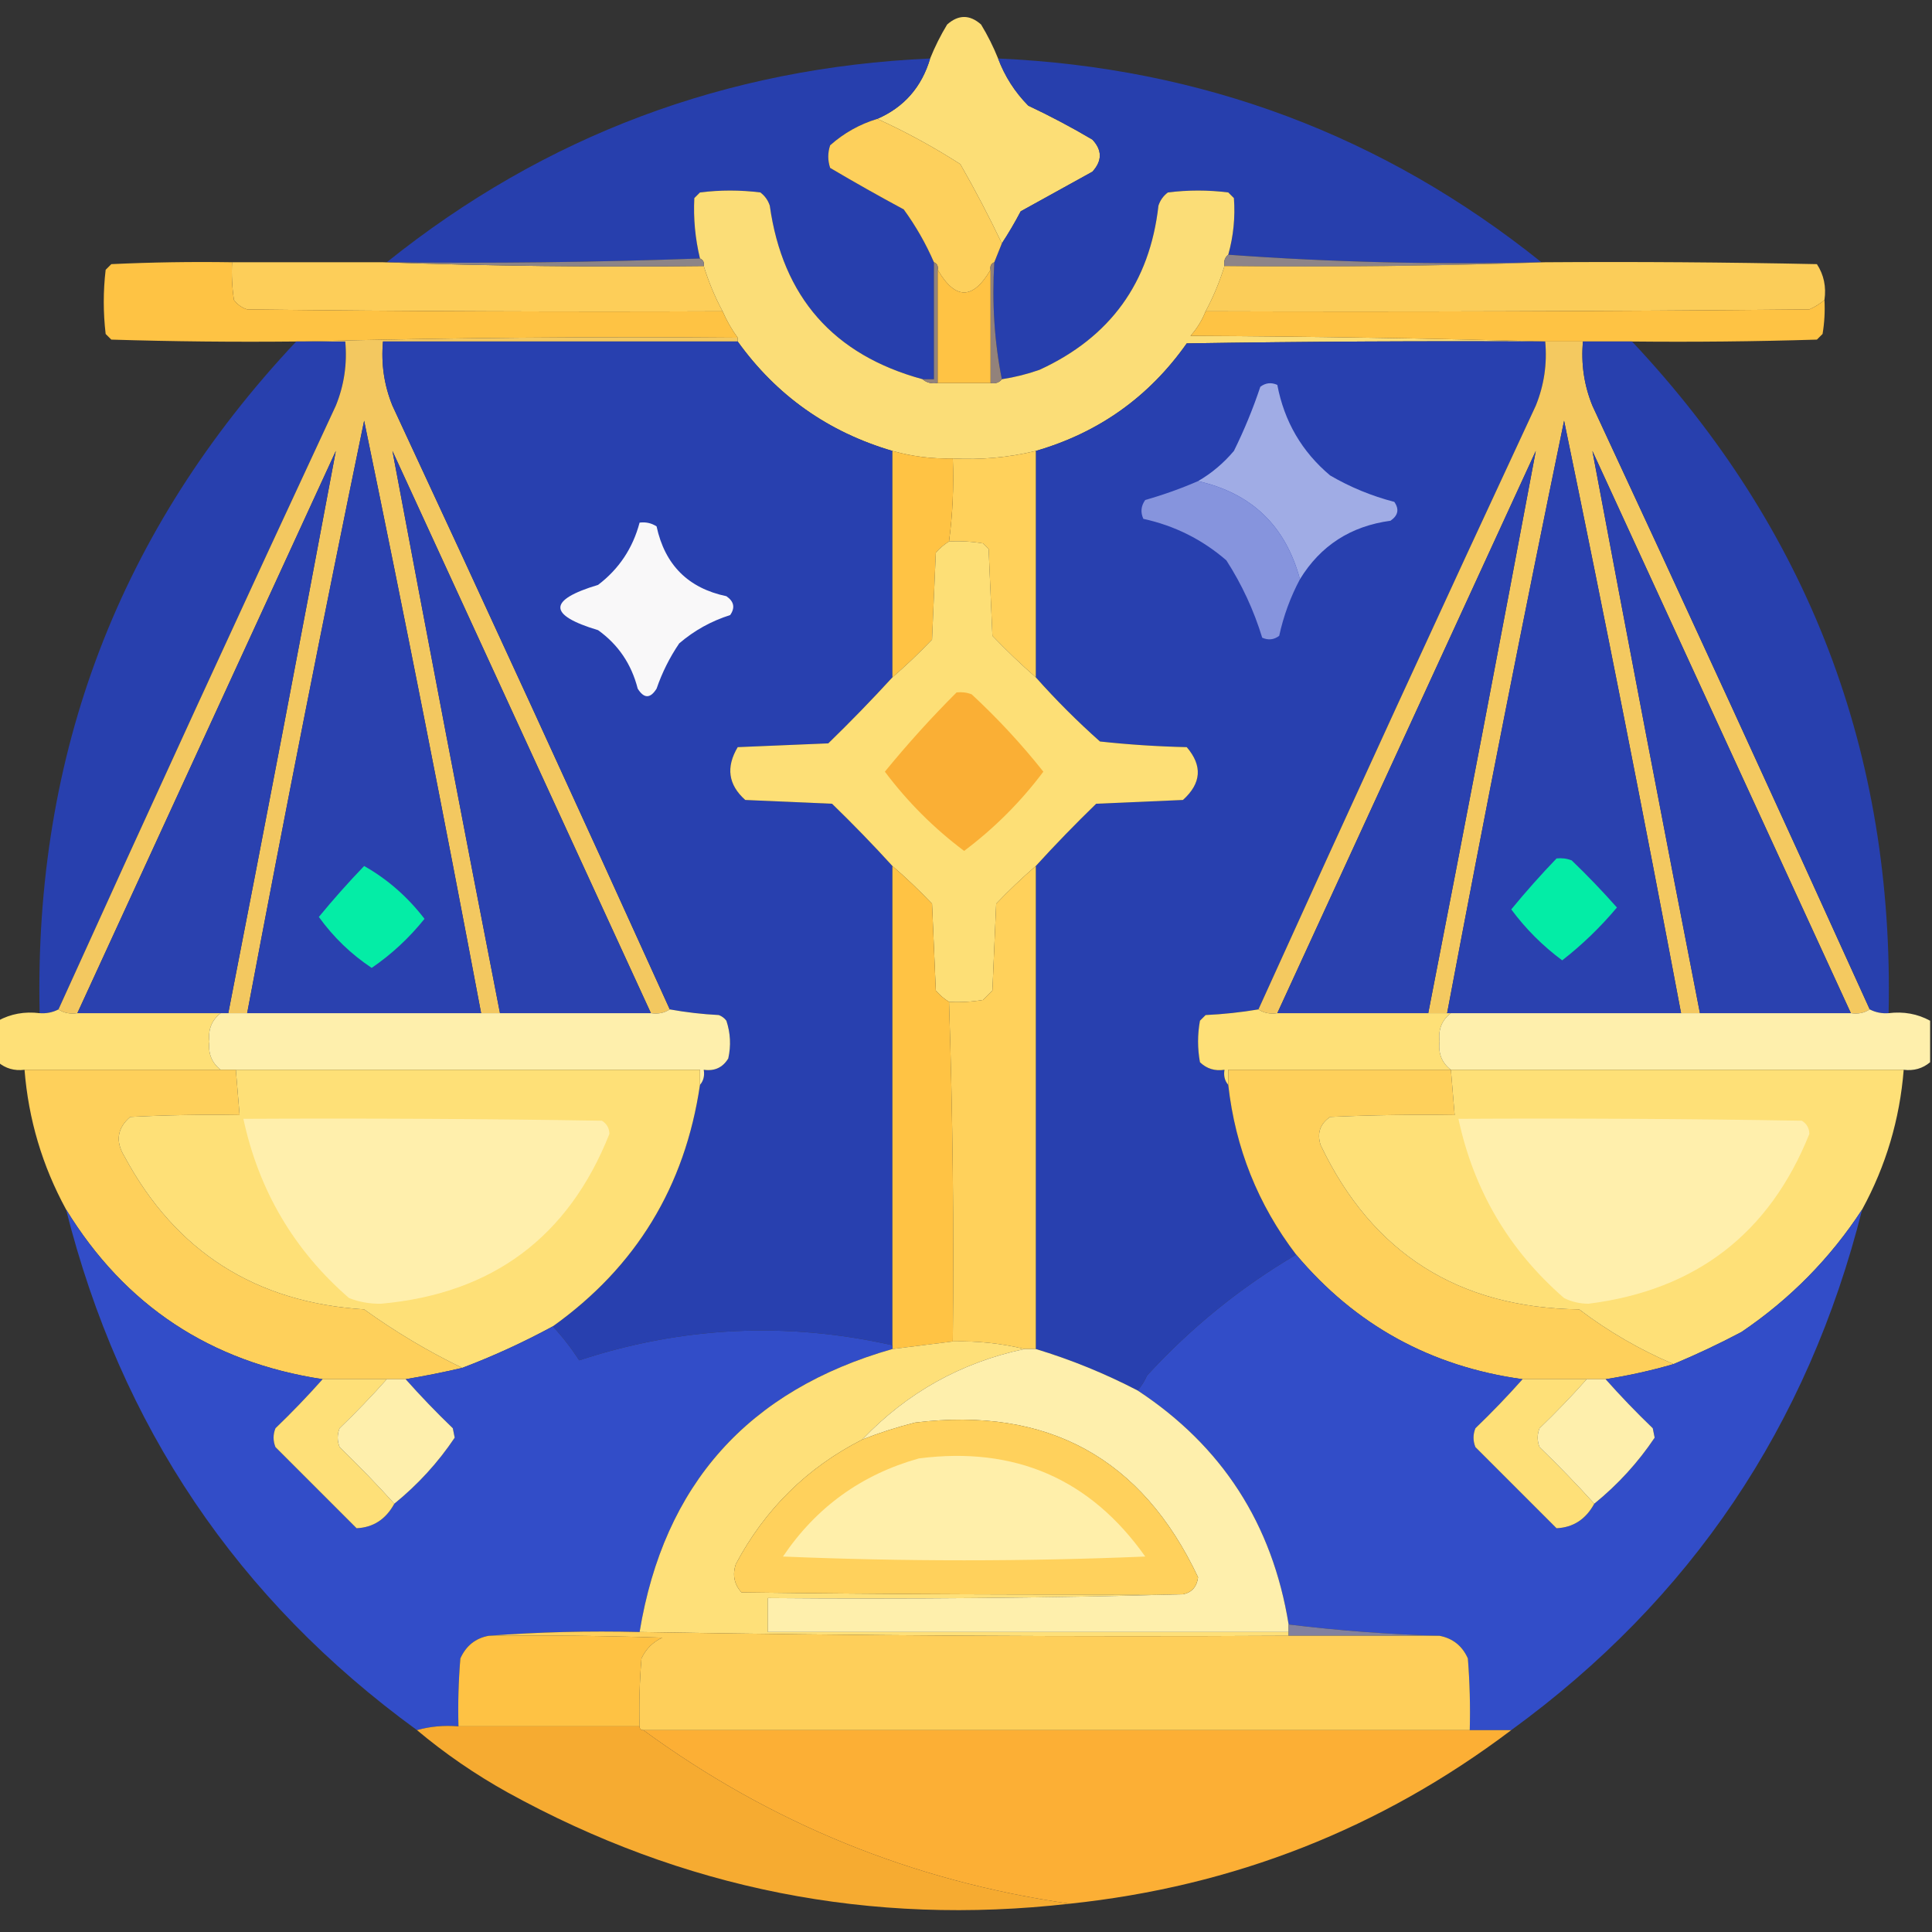 <?xml version="1.0" encoding="UTF-8"?>
<!DOCTYPE svg PUBLIC "-//W3C//DTD SVG 1.1//EN" "http://www.w3.org/Graphics/SVG/1.1/DTD/svg11.dtd">
<svg xmlns="http://www.w3.org/2000/svg" version="1.1" width="512px" height="512px" style="shape-rendering:geometricPrecision; text-rendering:geometricPrecision; image-rendering:optimizeQuality; fill-rule:evenodd; clip-rule:evenodd" xmlns:xlink="http://www.w3.org/1999/xlink">
<rect width="100%" height="100%" fill="#333333" stroke="none"/>
<g><path style="opacity:0.994" fill="#fddf77" d="M 264.5,15.5 C 266.283,20.232 268.949,24.399 272.5,28C 278.325,30.745 283.992,33.745 289.5,37C 292.113,39.795 292.113,42.629 289.5,45.5C 283.167,49 276.833,52.5 270.5,56C 268.919,59.011 267.253,61.844 265.5,64.5C 262.114,57.396 258.447,50.396 254.5,43.5C 247.433,38.967 240.099,34.967 232.5,31.5C 239.599,28.395 244.266,23.061 246.5,15.5C 247.739,12.411 249.239,9.411 251,6.5C 254,3.833 257,3.833 260,6.5C 261.761,9.411 263.261,12.411 264.5,15.5 Z"/></g>
<g><path style="opacity:0.99" fill="#2840af" d="M 246.5,15.5 C 244.266,23.061 239.599,28.395 232.5,31.5C 227.822,32.922 223.655,35.256 220,38.5C 219.333,40.5 219.333,42.5 220,44.5C 226.419,48.293 232.919,51.96 239.5,55.5C 242.696,59.896 245.363,64.562 247.5,69.5C 247.5,79.833 247.5,90.167 247.5,100.5C 246.5,100.5 245.5,100.5 244.5,100.5C 220.911,94.076 207.411,78.743 204,54.5C 203.535,53.069 202.701,51.903 201.5,51C 196.167,50.333 190.833,50.333 185.5,51C 185,51.5 184.5,52 184,52.5C 183.731,57.891 184.231,63.224 185.5,68.5C 158.005,69.498 130.338,69.831 102.5,69.5C 144.384,35.919 192.384,17.919 246.5,15.5 Z"/></g>
<g><path style="opacity:0.99" fill="#2840af" d="M 264.5,15.5 C 318.616,17.919 366.616,35.919 408.5,69.5C 380.48,70.158 352.813,69.492 325.5,67.5C 326.876,62.582 327.376,57.582 327,52.5C 326.5,52 326,51.5 325.5,51C 320.167,50.333 314.833,50.333 309.5,51C 308.299,51.903 307.465,53.069 307,54.5C 304.71,74.904 294.21,89.404 275.5,98C 272.232,99.15 268.899,99.984 265.5,100.5C 263.525,90.554 262.858,80.221 263.5,69.5C 264.167,67.833 264.833,66.167 265.5,64.5C 267.253,61.844 268.919,59.011 270.5,56C 276.833,52.5 283.167,49 289.5,45.5C 292.113,42.629 292.113,39.795 289.5,37C 283.992,33.745 278.325,30.745 272.5,28C 268.949,24.399 266.283,20.232 264.5,15.5 Z"/></g>
<g><path style="opacity:1" fill="#fdd05c" d="M 232.5,31.5 C 240.099,34.967 247.433,38.967 254.5,43.5C 258.447,50.396 262.114,57.396 265.5,64.5C 264.833,66.167 264.167,67.833 263.5,69.5C 262.662,69.842 262.328,70.508 262.5,71.5C 257.833,79.5 253.167,79.5 248.5,71.5C 248.672,70.508 248.338,69.842 247.5,69.5C 245.363,64.562 242.696,59.896 239.5,55.5C 232.919,51.96 226.419,48.293 220,44.5C 219.333,42.5 219.333,40.5 220,38.5C 223.655,35.256 227.822,32.922 232.5,31.5 Z"/></g>
<g><path style="opacity:1" fill="#fbdd77" d="M 244.5,100.5 C 245.568,101.434 246.901,101.768 248.5,101.5C 253.167,101.5 257.833,101.5 262.5,101.5C 263.791,101.737 264.791,101.404 265.5,100.5C 268.899,99.984 272.232,99.15 275.5,98C 294.21,89.404 304.71,74.904 307,54.5C 307.465,53.069 308.299,51.903 309.5,51C 314.833,50.333 320.167,50.333 325.5,51C 326,51.5 326.5,52 327,52.5C 327.376,57.582 326.876,62.582 325.5,67.5C 324.596,68.209 324.263,69.209 324.5,70.5C 323.224,74.662 321.557,78.662 319.5,82.5C 318.554,84.889 317.221,87.056 315.5,89C 347.003,89.168 378.336,89.668 409.5,90.5C 377.832,90.333 346.165,90.5 314.5,91C 304.529,105.158 291.196,114.658 274.5,119.5C 267.297,121.243 259.964,121.909 252.5,121.5C 247.025,121.633 241.692,120.966 236.5,119.5C 219.444,114.485 205.777,104.818 195.5,90.5C 195.5,90.167 195.5,89.833 195.5,89.5C 193.914,87.329 192.58,84.996 191.5,82.5C 189.443,78.662 187.776,74.662 186.5,70.5C 186.672,69.508 186.338,68.842 185.5,68.5C 184.231,63.224 183.731,57.891 184,52.5C 184.5,52 185,51.5 185.5,51C 190.833,50.333 196.167,50.333 201.5,51C 202.701,51.903 203.535,53.069 204,54.5C 207.411,78.743 220.911,94.076 244.5,100.5 Z"/></g>
<g><path style="opacity:0.985" fill="#ffd05a" d="M 61.5,69.5 C 74.833,69.5 88.167,69.5 101.5,69.5C 129.662,70.498 157.995,70.831 186.5,70.5C 187.776,74.662 189.443,78.662 191.5,82.5C 149.499,82.667 107.499,82.5 65.5,82C 64.069,81.535 62.903,80.701 62,79.5C 61.502,76.183 61.335,72.85 61.5,69.5 Z"/></g>
<g><path style="opacity:1" fill="#8c8487" d="M 185.5,68.5 C 186.338,68.842 186.672,69.508 186.5,70.5C 157.995,70.831 129.662,70.498 101.5,69.5C 101.833,69.5 102.167,69.5 102.5,69.5C 130.338,69.831 158.005,69.498 185.5,68.5 Z"/></g>
<g><path style="opacity:1" fill="#8d8488" d="M 325.5,67.5 C 352.813,69.492 380.48,70.158 408.5,69.5C 408.833,69.5 409.167,69.5 409.5,69.5C 381.338,70.498 353.005,70.831 324.5,70.5C 324.263,69.209 324.596,68.209 325.5,67.5 Z"/></g>
<g><path style="opacity:0.979" fill="#ffd05a" d="M 409.5,69.5 C 433.502,69.333 457.502,69.5 481.5,70C 483.34,72.826 484.006,75.993 483.5,79.5C 482.317,80.504 480.984,81.338 479.5,82C 426.168,82.5 372.834,82.667 319.5,82.5C 321.557,78.662 323.224,74.662 324.5,70.5C 353.005,70.831 381.338,70.498 409.5,69.5 Z"/></g>
<g><path style="opacity:1" fill="#fec344" d="M 61.5,69.5 C 61.335,72.85 61.502,76.183 62,79.5C 62.903,80.701 64.069,81.535 65.5,82C 107.499,82.5 149.499,82.667 191.5,82.5C 192.58,84.996 193.914,87.329 195.5,89.5C 156.996,89.168 118.663,89.501 80.5,90.5C 79.833,90.5 79.167,90.5 78.5,90.5C 62.163,90.667 45.83,90.5 29.5,90C 29,89.5 28.5,89 28,88.5C 27.333,82.833 27.333,77.167 28,71.5C 28.5,71 29,70.5 29.5,70C 40.161,69.5 50.828,69.334 61.5,69.5 Z"/></g>
<g><path style="opacity:1" fill="#92827c" d="M 247.5,69.5 C 248.338,69.842 248.672,70.508 248.5,71.5C 248.5,81.5 248.5,91.5 248.5,101.5C 246.901,101.768 245.568,101.434 244.5,100.5C 245.5,100.5 246.5,100.5 247.5,100.5C 247.5,90.167 247.5,79.833 247.5,69.5 Z"/></g>
<g><path style="opacity:1" fill="#92827b" d="M 263.5,69.5 C 262.858,80.221 263.525,90.554 265.5,100.5C 264.791,101.404 263.791,101.737 262.5,101.5C 262.5,91.5 262.5,81.5 262.5,71.5C 262.328,70.508 262.662,69.842 263.5,69.5 Z"/></g>
<g><path style="opacity:1" fill="#ffc344" d="M 248.5,71.5 C 253.167,79.5 257.833,79.5 262.5,71.5C 262.5,81.5 262.5,91.5 262.5,101.5C 257.833,101.5 253.167,101.5 248.5,101.5C 248.5,91.5 248.5,81.5 248.5,71.5 Z"/></g>
<g><path style="opacity:1" fill="#fec344" d="M 483.5,79.5 C 483.665,82.518 483.498,85.518 483,88.5C 482.5,89 482,89.5 481.5,90C 465.17,90.5 448.837,90.667 432.5,90.5C 428.167,90.5 423.833,90.5 419.5,90.5C 416.167,90.5 412.833,90.5 409.5,90.5C 378.336,89.668 347.003,89.168 315.5,89C 317.221,87.056 318.554,84.889 319.5,82.5C 372.834,82.667 426.168,82.5 479.5,82C 480.984,81.338 482.317,80.504 483.5,79.5 Z"/></g>
<g><path style="opacity:0.986" fill="#2840af" d="M 78.5,90.5 C 79.167,90.5 79.833,90.5 80.5,90.5C 84.167,90.5 87.833,90.5 91.5,90.5C 92.038,96.402 91.205,102.068 89,107.5C 64.215,160.735 39.715,214.069 15.5,267.5C 13.958,268.301 12.291,268.634 10.5,268.5C 8.995,199.649 31.661,140.316 78.5,90.5 Z"/></g>
<g><path style="opacity:1" fill="#f3c860" d="M 80.5,90.5 C 118.663,89.501 156.996,89.168 195.5,89.5C 195.5,89.833 195.5,90.167 195.5,90.5C 164.167,90.5 132.833,90.5 101.5,90.5C 100.962,96.402 101.795,102.068 104,107.5C 128.786,160.735 153.286,214.069 177.5,267.5C 176.081,268.451 174.415,268.784 172.5,268.5C 149.678,218.855 126.845,169.188 104,119.5C 113.295,169.143 122.795,218.81 132.5,268.5C 130.833,268.5 129.167,268.5 127.5,268.5C 117.63,216.075 107.296,163.741 96.5,111.5C 85.704,163.741 75.37,216.075 65.5,268.5C 63.833,268.5 62.167,268.5 60.5,268.5C 70.207,218.801 79.707,169.134 89,119.5C 66.155,169.188 43.322,218.855 20.5,268.5C 18.585,268.784 16.919,268.451 15.5,267.5C 39.715,214.069 64.215,160.735 89,107.5C 91.205,102.068 92.038,96.402 91.5,90.5C 87.833,90.5 84.167,90.5 80.5,90.5 Z"/></g>
<g><path style="opacity:1" fill="#2840af" d="M 195.5,90.5 C 205.777,104.818 219.444,114.485 236.5,119.5C 236.5,139.5 236.5,159.5 236.5,179.5C 231.036,185.465 225.37,191.298 219.5,197C 211.5,197.333 203.5,197.667 195.5,198C 192.33,203.324 192.997,207.99 197.5,212C 205.167,212.333 212.833,212.667 220.5,213C 226.036,218.369 231.37,223.869 236.5,229.5C 236.5,271.833 236.5,314.167 236.5,356.5C 208.452,350.198 180.785,351.531 153.5,360.5C 151.388,357.25 149.055,354.25 146.5,351.5C 168.54,335.769 181.54,314.436 185.5,287.5C 186.434,286.432 186.768,285.099 186.5,283.5C 189.368,283.915 191.535,282.915 193,280.5C 193.752,277.106 193.585,273.773 192.5,270.5C 191.975,269.808 191.308,269.308 190.5,269C 186.083,268.772 181.75,268.272 177.5,267.5C 153.286,214.069 128.786,160.735 104,107.5C 101.795,102.068 100.962,96.402 101.5,90.5C 132.833,90.5 164.167,90.5 195.5,90.5 Z"/></g>
<g><path style="opacity:1" fill="#2840af" d="M 409.5,90.5 C 410.038,96.402 409.205,102.068 407,107.5C 382.214,160.735 357.714,214.069 333.5,267.5C 328.916,268.277 324.25,268.777 319.5,269C 319,269.5 318.5,270 318,270.5C 317.333,274.167 317.333,277.833 318,281.5C 319.789,283.229 321.956,283.896 324.5,283.5C 324.232,285.099 324.566,286.432 325.5,287.5C 327.374,304.234 333.374,319.234 343.5,332.5C 328.847,341.11 315.68,351.777 304,364.5C 303.338,365.984 302.504,367.317 301.5,368.5C 292.793,363.975 283.793,360.309 274.5,357.5C 274.5,314.833 274.5,272.167 274.5,229.5C 279.63,223.869 284.964,218.369 290.5,213C 298.167,212.667 305.833,212.333 313.5,212C 318.389,207.58 318.722,202.913 314.5,198C 306.812,197.831 299.145,197.331 291.5,196.5C 285.479,191.146 279.812,185.479 274.5,179.5C 274.5,159.5 274.5,139.5 274.5,119.5C 291.196,114.658 304.529,105.158 314.5,91C 346.165,90.5 377.832,90.333 409.5,90.5 Z"/></g>
<g><path style="opacity:1" fill="#f4c960" d="M 409.5,90.5 C 412.833,90.5 416.167,90.5 419.5,90.5C 418.962,96.402 419.795,102.068 422,107.5C 446.786,160.735 471.286,214.069 495.5,267.5C 494.081,268.451 492.415,268.784 490.5,268.5C 467.678,218.855 444.845,169.188 422,119.5C 431.295,169.143 440.795,218.81 450.5,268.5C 448.833,268.5 447.167,268.5 445.5,268.5C 435.63,216.075 425.296,163.741 414.5,111.5C 403.704,163.741 393.37,216.075 383.5,268.5C 381.833,268.5 380.167,268.5 378.5,268.5C 388.207,218.801 397.707,169.134 407,119.5C 384.155,169.188 361.322,218.855 338.5,268.5C 336.585,268.784 334.919,268.451 333.5,267.5C 357.714,214.069 382.214,160.735 407,107.5C 409.205,102.068 410.038,96.402 409.5,90.5 Z"/></g>
<g><path style="opacity:0.986" fill="#2840af" d="M 419.5,90.5 C 423.833,90.5 428.167,90.5 432.5,90.5C 479.339,140.316 502.005,199.649 500.5,268.5C 498.708,268.634 497.042,268.301 495.5,267.5C 471.286,214.069 446.786,160.735 422,107.5C 419.795,102.068 418.962,96.402 419.5,90.5 Z"/></g>
<g><path style="opacity:1" fill="#a0ace5" d="M 344.5,153.5 C 340.723,139.389 331.723,130.722 317.5,127.5C 321.086,125.42 324.253,122.754 327,119.5C 329.724,113.995 332.057,108.328 334,102.5C 335.388,101.446 336.888,101.28 338.5,102C 340.352,111.713 345.019,119.713 352.5,126C 357.844,129.115 363.511,131.448 369.5,133C 370.86,134.938 370.527,136.604 368.5,138C 357.949,139.429 349.949,144.596 344.5,153.5 Z"/></g>
<g><path style="opacity:1" fill="#2a41af" d="M 127.5,268.5 C 106.833,268.5 86.167,268.5 65.5,268.5C 75.37,216.075 85.704,163.741 96.5,111.5C 107.296,163.741 117.63,216.075 127.5,268.5 Z"/></g>
<g><path style="opacity:1" fill="#2a41af" d="M 445.5,268.5 C 425.167,268.5 404.833,268.5 384.5,268.5C 384.167,268.5 383.833,268.5 383.5,268.5C 393.37,216.075 403.704,163.741 414.5,111.5C 425.296,163.741 435.63,216.075 445.5,268.5 Z"/></g>
<g><path style="opacity:1" fill="#ffd15b" d="M 274.5,119.5 C 274.5,139.5 274.5,159.5 274.5,179.5C 270.536,176.037 266.702,172.37 263,168.5C 262.667,160.833 262.333,153.167 262,145.5C 261.5,145 261,144.5 260.5,144C 257.518,143.502 254.518,143.335 251.5,143.5C 252.464,136.254 252.797,128.92 252.5,121.5C 259.964,121.909 267.297,121.243 274.5,119.5 Z"/></g>
<g><path style="opacity:1" fill="#ffc344" d="M 236.5,119.5 C 241.692,120.966 247.025,121.633 252.5,121.5C 252.797,128.92 252.464,136.254 251.5,143.5C 250.206,144.29 249.039,145.29 248,146.5C 247.667,154.167 247.333,161.833 247,169.5C 243.631,173.037 240.131,176.371 236.5,179.5C 236.5,159.5 236.5,139.5 236.5,119.5 Z"/></g>
<g><path style="opacity:1" fill="#2a41af" d="M 60.5,268.5 C 59.833,268.5 59.167,268.5 58.5,268.5C 45.833,268.5 33.167,268.5 20.5,268.5C 43.322,218.855 66.155,169.188 89,119.5C 79.707,169.134 70.207,218.801 60.5,268.5 Z"/></g>
<g><path style="opacity:1" fill="#2a41af" d="M 172.5,268.5 C 159.167,268.5 145.833,268.5 132.5,268.5C 122.795,218.81 113.295,169.143 104,119.5C 126.845,169.188 149.678,218.855 172.5,268.5 Z"/></g>
<g><path style="opacity:1" fill="#2a41af" d="M 378.5,268.5 C 365.167,268.5 351.833,268.5 338.5,268.5C 361.322,218.855 384.155,169.188 407,119.5C 397.707,169.134 388.207,218.801 378.5,268.5 Z"/></g>
<g><path style="opacity:1" fill="#2a41af" d="M 490.5,268.5 C 477.167,268.5 463.833,268.5 450.5,268.5C 440.795,218.81 431.295,169.143 422,119.5C 444.845,169.188 467.678,218.855 490.5,268.5 Z"/></g>
<g><path style="opacity:1" fill="#8694dd" d="M 317.5,127.5 C 331.723,130.722 340.723,139.389 344.5,153.5C 341.983,158.214 340.15,163.214 339,168.5C 337.612,169.554 336.112,169.72 334.5,169C 332.271,161.711 329.105,154.877 325,148.5C 318.617,142.975 311.284,139.308 303,137.5C 302.202,135.741 302.369,134.074 303.5,132.5C 308.308,131.135 312.974,129.468 317.5,127.5 Z"/></g>
<g><path style="opacity:1" fill="#f9f8f9" d="M 169.5,138.5 C 171.144,138.286 172.644,138.62 174,139.5C 176.203,149.703 182.369,155.869 192.5,158C 194.527,159.396 194.86,161.062 193.5,163C 188.468,164.598 183.968,167.098 180,170.5C 177.473,174.221 175.473,178.221 174,182.5C 172.333,185.167 170.667,185.167 169,182.5C 167.341,175.994 163.841,170.827 158.5,167C 145.167,163 145.167,159 158.5,155C 164.022,150.803 167.689,145.303 169.5,138.5 Z"/></g>
<g><path style="opacity:1" fill="#fddf76" d="M 251.5,143.5 C 254.518,143.335 257.518,143.502 260.5,144C 261,144.5 261.5,145 262,145.5C 262.333,153.167 262.667,160.833 263,168.5C 266.702,172.37 270.536,176.037 274.5,179.5C 279.812,185.479 285.479,191.146 291.5,196.5C 299.145,197.331 306.812,197.831 314.5,198C 318.722,202.913 318.389,207.58 313.5,212C 305.833,212.333 298.167,212.667 290.5,213C 284.964,218.369 279.63,223.869 274.5,229.5C 270.869,232.629 267.369,235.963 264,239.5C 263.667,247.167 263.333,254.833 263,262.5C 262.167,263.333 261.333,264.167 260.5,265C 257.518,265.498 254.518,265.665 251.5,265.5C 250.206,264.71 249.039,263.71 248,262.5C 247.667,254.833 247.333,247.167 247,239.5C 243.631,235.963 240.131,232.629 236.5,229.5C 231.37,223.869 226.036,218.369 220.5,213C 212.833,212.667 205.167,212.333 197.5,212C 192.997,207.99 192.33,203.324 195.5,198C 203.5,197.667 211.5,197.333 219.5,197C 225.37,191.298 231.036,185.465 236.5,179.5C 240.131,176.371 243.631,173.037 247,169.5C 247.333,161.833 247.667,154.167 248,146.5C 249.039,145.29 250.206,144.29 251.5,143.5 Z"/></g>
<g><path style="opacity:1" fill="#faaf35" d="M 253.5,183.5 C 254.873,183.343 256.207,183.51 257.5,184C 264.415,190.41 270.748,197.243 276.5,204.5C 270.5,212.5 263.5,219.5 255.5,225.5C 247.5,219.5 240.5,212.5 234.5,204.5C 240.456,197.208 246.789,190.208 253.5,183.5 Z"/></g>
<g><path style="opacity:1" fill="#03eda6" d="M 412.5,227.5 C 413.873,227.343 415.207,227.51 416.5,228C 420.682,232.015 424.682,236.182 428.5,240.5C 424.137,245.697 419.303,250.364 414,254.5C 408.833,250.667 404.333,246.167 400.5,241C 404.324,236.343 408.324,231.843 412.5,227.5 Z"/></g>
<g><path style="opacity:1" fill="#04eda6" d="M 96.5,229.5 C 102.676,232.996 108.009,237.663 112.5,243.5C 108.433,248.57 103.767,252.903 98.5,256.5C 93.037,252.871 88.371,248.371 84.5,243C 88.324,238.343 92.324,233.843 96.5,229.5 Z"/></g>
<g><path style="opacity:1" fill="#ffc344" d="M 236.5,229.5 C 240.131,232.629 243.631,235.963 247,239.5C 247.333,247.167 247.667,254.833 248,262.5C 249.039,263.71 250.206,264.71 251.5,265.5C 252.492,295.426 252.825,325.426 252.5,355.5C 247.167,356.167 241.833,356.833 236.5,357.5C 236.5,357.167 236.5,356.833 236.5,356.5C 236.5,314.167 236.5,271.833 236.5,229.5 Z"/></g>
<g><path style="opacity:1" fill="#ffd15b" d="M 274.5,229.5 C 274.5,272.167 274.5,314.833 274.5,357.5C 273.5,357.5 272.5,357.5 271.5,357.5C 265.3,355.996 258.967,355.33 252.5,355.5C 252.825,325.426 252.492,295.426 251.5,265.5C 254.518,265.665 257.518,265.498 260.5,265C 261.333,264.167 262.167,263.333 263,262.5C 263.333,254.833 263.667,247.167 264,239.5C 267.369,235.963 270.869,232.629 274.5,229.5 Z"/></g>
<g><path style="opacity:1" fill="#fee077" d="M 15.5,267.5 C 16.919,268.451 18.585,268.784 20.5,268.5C 33.167,268.5 45.833,268.5 58.5,268.5C 56.106,270.332 55.106,272.832 55.5,276C 55.106,279.168 56.106,281.668 58.5,283.5C 41.167,283.5 23.833,283.5 6.5,283.5C 3.812,283.834 1.479,283.168 -0.5,281.5C -0.5,277.833 -0.5,274.167 -0.5,270.5C 2.846,268.676 6.513,268.01 10.5,268.5C 12.291,268.634 13.958,268.301 15.5,267.5 Z"/></g>
<g><path style="opacity:1" fill="#feefac" d="M 177.5,267.5 C 181.75,268.272 186.083,268.772 190.5,269C 191.308,269.308 191.975,269.808 192.5,270.5C 193.585,273.773 193.752,277.106 193,280.5C 191.535,282.915 189.368,283.915 186.5,283.5C 186.768,285.099 186.434,286.432 185.5,287.5C 185.5,286.167 185.5,284.833 185.5,283.5C 144.5,283.5 103.5,283.5 62.5,283.5C 61.167,283.5 59.833,283.5 58.5,283.5C 56.106,281.668 55.106,279.168 55.5,276C 55.106,272.832 56.106,270.332 58.5,268.5C 59.167,268.5 59.833,268.5 60.5,268.5C 62.167,268.5 63.833,268.5 65.5,268.5C 86.167,268.5 106.833,268.5 127.5,268.5C 129.167,268.5 130.833,268.5 132.5,268.5C 145.833,268.5 159.167,268.5 172.5,268.5C 174.415,268.784 176.081,268.451 177.5,267.5 Z"/></g>
<g><path style="opacity:1" fill="#fee077" d="M 333.5,267.5 C 334.919,268.451 336.585,268.784 338.5,268.5C 351.833,268.5 365.167,268.5 378.5,268.5C 380.167,268.5 381.833,268.5 383.5,268.5C 383.833,268.5 384.167,268.5 384.5,268.5C 382.106,270.332 381.106,272.832 381.5,276C 381.106,279.168 382.106,281.668 384.5,283.5C 364.833,283.5 345.167,283.5 325.5,283.5C 325.5,284.833 325.5,286.167 325.5,287.5C 324.566,286.432 324.232,285.099 324.5,283.5C 321.956,283.896 319.789,283.229 318,281.5C 317.333,277.833 317.333,274.167 318,270.5C 318.5,270 319,269.5 319.5,269C 324.25,268.777 328.916,268.277 333.5,267.5 Z"/></g>
<g><path style="opacity:0.997" fill="#feefac" d="M 495.5,267.5 C 497.042,268.301 498.708,268.634 500.5,268.5C 504.487,268.01 508.154,268.676 511.5,270.5C 511.5,274.167 511.5,277.833 511.5,281.5C 509.521,283.168 507.188,283.834 504.5,283.5C 464.5,283.5 424.5,283.5 384.5,283.5C 382.106,281.668 381.106,279.168 381.5,276C 381.106,272.832 382.106,270.332 384.5,268.5C 404.833,268.5 425.167,268.5 445.5,268.5C 447.167,268.5 448.833,268.5 450.5,268.5C 463.833,268.5 477.167,268.5 490.5,268.5C 492.415,268.784 494.081,268.451 495.5,267.5 Z"/></g>
<g><path style="opacity:1" fill="#fed05b" d="M 6.5,283.5 C 23.833,283.5 41.167,283.5 58.5,283.5C 59.833,283.5 61.167,283.5 62.5,283.5C 62.833,287.5 63.167,291.5 63.5,295.5C 53.828,295.334 44.161,295.5 34.5,296C 31.039,298.987 30.539,302.487 33,306.5C 46.56,331.694 67.727,345.194 96.5,347C 104.839,352.991 113.506,358.158 122.5,362.5C 117.536,363.657 112.536,364.657 107.5,365.5C 105.833,365.5 104.167,365.5 102.5,365.5C 96.833,365.5 91.167,365.5 85.5,365.5C 55.759,360.977 33.092,345.977 17.5,320.5C 11.21,308.963 7.544,296.63 6.5,283.5 Z"/></g>
<g><path style="opacity:1" fill="#fee077" d="M 62.5,283.5 C 103.5,283.5 144.5,283.5 185.5,283.5C 185.5,284.833 185.5,286.167 185.5,287.5C 181.54,314.436 168.54,335.769 146.5,351.5C 138.765,355.7 130.765,359.367 122.5,362.5C 113.506,358.158 104.839,352.991 96.5,347C 67.727,345.194 46.56,331.694 33,306.5C 30.539,302.487 31.039,298.987 34.5,296C 44.161,295.5 53.828,295.334 63.5,295.5C 63.167,291.5 62.833,287.5 62.5,283.5 Z"/></g>
<g><path style="opacity:1" fill="#fed05b" d="M 384.5,283.5 C 384.833,287.5 385.167,291.5 385.5,295.5C 374.495,295.333 363.495,295.5 352.5,296C 349.793,297.864 348.959,300.364 350,303.5C 363.652,332.103 386.485,346.603 418.5,347C 426.274,352.884 434.607,357.717 443.5,361.5C 437.593,363.215 431.593,364.548 425.5,365.5C 423.833,365.5 422.167,365.5 420.5,365.5C 414.833,365.5 409.167,365.5 403.5,365.5C 379.185,362.15 359.185,351.15 343.5,332.5C 333.374,319.234 327.374,304.234 325.5,287.5C 325.5,286.167 325.5,284.833 325.5,283.5C 345.167,283.5 364.833,283.5 384.5,283.5 Z"/></g>
<g><path style="opacity:0.998" fill="#fee077" d="M 384.5,283.5 C 424.5,283.5 464.5,283.5 504.5,283.5C 503.456,296.63 499.79,308.963 493.5,320.5C 485.071,333.43 474.404,344.263 461.5,353C 455.595,356.12 449.595,358.954 443.5,361.5C 434.607,357.717 426.274,352.884 418.5,347C 386.485,346.603 363.652,332.103 350,303.5C 348.959,300.364 349.793,297.864 352.5,296C 363.495,295.5 374.495,295.333 385.5,295.5C 385.167,291.5 384.833,287.5 384.5,283.5 Z"/></g>
<g><path style="opacity:1" fill="#ffefac" d="M 64.5,296.5 C 96.168,296.333 127.835,296.5 159.5,297C 160.804,297.804 161.471,298.971 161.5,300.5C 150.636,327.848 130.469,342.848 101,345.5C 98.04,345.557 95.207,345.057 92.5,344C 77.905,331.315 68.571,315.482 64.5,296.5 Z"/></g>
<g><path style="opacity:1" fill="#ffefac" d="M 386.5,296.5 C 416.835,296.333 447.168,296.5 477.5,297C 478.804,297.804 479.471,298.971 479.5,300.5C 468.905,326.913 449.405,341.913 421,345.5C 418.7,345.506 416.534,345.006 414.5,344C 399.905,331.315 390.571,315.482 386.5,296.5 Z"/></g>
<g><path style="opacity:1" fill="#324dc8" d="M 17.5,320.5 C 33.092,345.977 55.759,360.977 85.5,365.5C 81.537,369.964 77.37,374.298 73,378.5C 72.333,380.167 72.333,381.833 73,383.5C 80.167,390.667 87.333,397.833 94.5,405C 98.912,404.797 102.246,402.631 104.5,398.5C 110.754,393.417 116.088,387.583 120.5,381C 120.333,380.167 120.167,379.333 120,378.5C 115.63,374.298 111.463,369.964 107.5,365.5C 112.536,364.657 117.536,363.657 122.5,362.5C 130.765,359.367 138.765,355.7 146.5,351.5C 149.055,354.25 151.388,357.25 153.5,360.5C 180.785,351.531 208.452,350.198 236.5,356.5C 236.5,356.833 236.5,357.167 236.5,357.5C 198.25,368.41 175.916,393.41 169.5,432.5C 155.99,432.171 142.656,432.504 129.5,433.5C 126.012,434.143 123.512,436.143 122,439.5C 121.501,445.491 121.334,451.491 121.5,457.5C 117.629,457.185 113.962,457.518 110.5,458.5C 62.931,423.885 31.93,377.885 17.5,320.5 Z"/></g>
<g><path style="opacity:1" fill="#324dc8" d="M 493.5,320.5 C 479.07,377.885 448.07,423.885 400.5,458.5C 396.833,458.5 393.167,458.5 389.5,458.5C 389.666,452.158 389.5,445.825 389,439.5C 387.52,436.183 385.02,434.183 381.5,433.5C 368.098,433.129 354.764,432.129 341.5,430.5C 337.204,403.886 323.871,383.219 301.5,368.5C 302.504,367.317 303.338,365.984 304,364.5C 315.68,351.777 328.847,341.11 343.5,332.5C 359.185,351.15 379.185,362.15 403.5,365.5C 399.537,369.964 395.37,374.298 391,378.5C 390.333,380.167 390.333,381.833 391,383.5C 398.167,390.667 405.333,397.833 412.5,405C 416.912,404.797 420.246,402.631 422.5,398.5C 428.754,393.417 434.088,387.583 438.5,381C 438.333,380.167 438.167,379.333 438,378.5C 433.63,374.298 429.463,369.964 425.5,365.5C 431.593,364.548 437.593,363.215 443.5,361.5C 449.595,358.954 455.595,356.12 461.5,353C 474.404,344.263 485.071,333.43 493.5,320.5 Z"/></g>
<g><path style="opacity:1" fill="#fee079" d="M 252.5,355.5 C 258.967,355.33 265.3,355.996 271.5,357.5C 254.689,361.072 240.356,369.072 228.5,381.5C 213.909,388.924 202.742,399.924 195,414.5C 194.056,417.347 194.556,419.847 196.5,422C 235.499,422.5 274.499,422.667 313.5,422.5C 277.004,423.498 240.337,423.832 203.5,423.5C 203.5,426.5 203.5,429.5 203.5,432.5C 249.5,432.5 295.5,432.5 341.5,432.5C 341.5,432.833 341.5,433.167 341.5,433.5C 284.154,433.801 226.821,433.467 169.5,432.5C 175.916,393.41 198.25,368.41 236.5,357.5C 241.833,356.833 247.167,356.167 252.5,355.5 Z"/></g>
<g><path style="opacity:1" fill="#feefac" d="M 271.5,357.5 C 272.5,357.5 273.5,357.5 274.5,357.5C 283.793,360.309 292.793,363.975 301.5,368.5C 323.871,383.219 337.204,403.886 341.5,430.5C 341.5,431.167 341.5,431.833 341.5,432.5C 295.5,432.5 249.5,432.5 203.5,432.5C 203.5,429.5 203.5,426.5 203.5,423.5C 240.337,423.832 277.004,423.498 313.5,422.5C 315.844,422.021 317.178,420.521 317.5,418C 302.6,386.375 277.6,372.708 242.5,377C 237.712,378.207 233.045,379.707 228.5,381.5C 240.356,369.072 254.689,361.072 271.5,357.5 Z"/></g>
<g><path style="opacity:1" fill="#fee078" d="M 85.5,365.5 C 91.167,365.5 96.833,365.5 102.5,365.5C 98.537,369.964 94.37,374.298 90,378.5C 89.333,380.167 89.333,381.833 90,383.5C 95.037,388.369 99.87,393.369 104.5,398.5C 102.246,402.631 98.912,404.797 94.5,405C 87.333,397.833 80.167,390.667 73,383.5C 72.333,381.833 72.333,380.167 73,378.5C 77.37,374.298 81.537,369.964 85.5,365.5 Z"/></g>
<g><path style="opacity:1" fill="#feefac" d="M 102.5,365.5 C 104.167,365.5 105.833,365.5 107.5,365.5C 111.463,369.964 115.63,374.298 120,378.5C 120.167,379.333 120.333,380.167 120.5,381C 116.088,387.583 110.754,393.417 104.5,398.5C 99.87,393.369 95.037,388.369 90,383.5C 89.333,381.833 89.333,380.167 90,378.5C 94.37,374.298 98.537,369.964 102.5,365.5 Z"/></g>
<g><path style="opacity:1" fill="#fee078" d="M 403.5,365.5 C 409.167,365.5 414.833,365.5 420.5,365.5C 416.537,369.964 412.37,374.298 408,378.5C 407.333,380.167 407.333,381.833 408,383.5C 413.037,388.369 417.87,393.369 422.5,398.5C 420.246,402.631 416.912,404.797 412.5,405C 405.333,397.833 398.167,390.667 391,383.5C 390.333,381.833 390.333,380.167 391,378.5C 395.37,374.298 399.537,369.964 403.5,365.5 Z"/></g>
<g><path style="opacity:1" fill="#feefac" d="M 420.5,365.5 C 422.167,365.5 423.833,365.5 425.5,365.5C 429.463,369.964 433.63,374.298 438,378.5C 438.167,379.333 438.333,380.167 438.5,381C 434.088,387.583 428.754,393.417 422.5,398.5C 417.87,393.369 413.037,388.369 408,383.5C 407.333,381.833 407.333,380.167 408,378.5C 412.37,374.298 416.537,369.964 420.5,365.5 Z"/></g>
<g><path style="opacity:1" fill="#ffd15c" d="M 313.5,422.5 C 274.499,422.667 235.499,422.5 196.5,422C 194.556,419.847 194.056,417.347 195,414.5C 202.742,399.924 213.909,388.924 228.5,381.5C 233.045,379.707 237.712,378.207 242.5,377C 277.6,372.708 302.6,386.375 317.5,418C 317.178,420.521 315.844,422.021 313.5,422.5 Z"/></g>
<g><path style="opacity:1" fill="#ffefaa" d="M 243.5,386.5 C 268.927,383.225 288.927,391.892 303.5,412.5C 271.5,413.833 239.5,413.833 207.5,412.5C 216.311,399.427 228.311,390.76 243.5,386.5 Z"/></g>
<g><path style="opacity:1" fill="#82819e" d="M 341.5,430.5 C 354.764,432.129 368.098,433.129 381.5,433.5C 368.167,433.5 354.833,433.5 341.5,433.5C 341.5,433.167 341.5,432.833 341.5,432.5C 341.5,431.833 341.5,431.167 341.5,430.5 Z"/></g>
<g><path style="opacity:1" fill="#fec244" d="M 129.5,433.5 C 144.837,433.333 160.17,433.5 175.5,434C 173,435.167 171.167,437 170,439.5C 169.501,445.491 169.334,451.491 169.5,457.5C 153.5,457.5 137.5,457.5 121.5,457.5C 121.334,451.491 121.501,445.491 122,439.5C 123.512,436.143 126.012,434.143 129.5,433.5 Z"/></g>
<g><path style="opacity:1" fill="#fecf5a" d="M 129.5,433.5 C 142.656,432.504 155.99,432.171 169.5,432.5C 226.821,433.467 284.154,433.801 341.5,433.5C 354.833,433.5 368.167,433.5 381.5,433.5C 385.02,434.183 387.52,436.183 389,439.5C 389.5,445.825 389.666,452.158 389.5,458.5C 316.5,458.5 243.5,458.5 170.5,458.5C 169.833,458.5 169.5,458.167 169.5,457.5C 169.334,451.491 169.501,445.491 170,439.5C 171.167,437 173,435.167 175.5,434C 160.17,433.5 144.837,433.333 129.5,433.5 Z"/></g>
<g><path style="opacity:0.999" fill="#f6ab31" d="M 121.5,457.5 C 137.5,457.5 153.5,457.5 169.5,457.5C 169.5,458.167 169.833,458.5 170.5,458.5C 204.25,483.201 241.917,498.534 283.5,504.5C 230.747,510.516 181.081,500.683 134.5,475C 125.912,470.218 117.912,464.718 110.5,458.5C 113.962,457.518 117.629,457.185 121.5,457.5 Z"/></g>
<g><path style="opacity:0.993" fill="#fdb036" d="M 170.5,458.5 C 243.5,458.5 316.5,458.5 389.5,458.5C 393.167,458.5 396.833,458.5 400.5,458.5C 365.93,484.601 326.93,499.934 283.5,504.5C 241.917,498.534 204.25,483.201 170.5,458.5 Z"/></g>
</svg>
